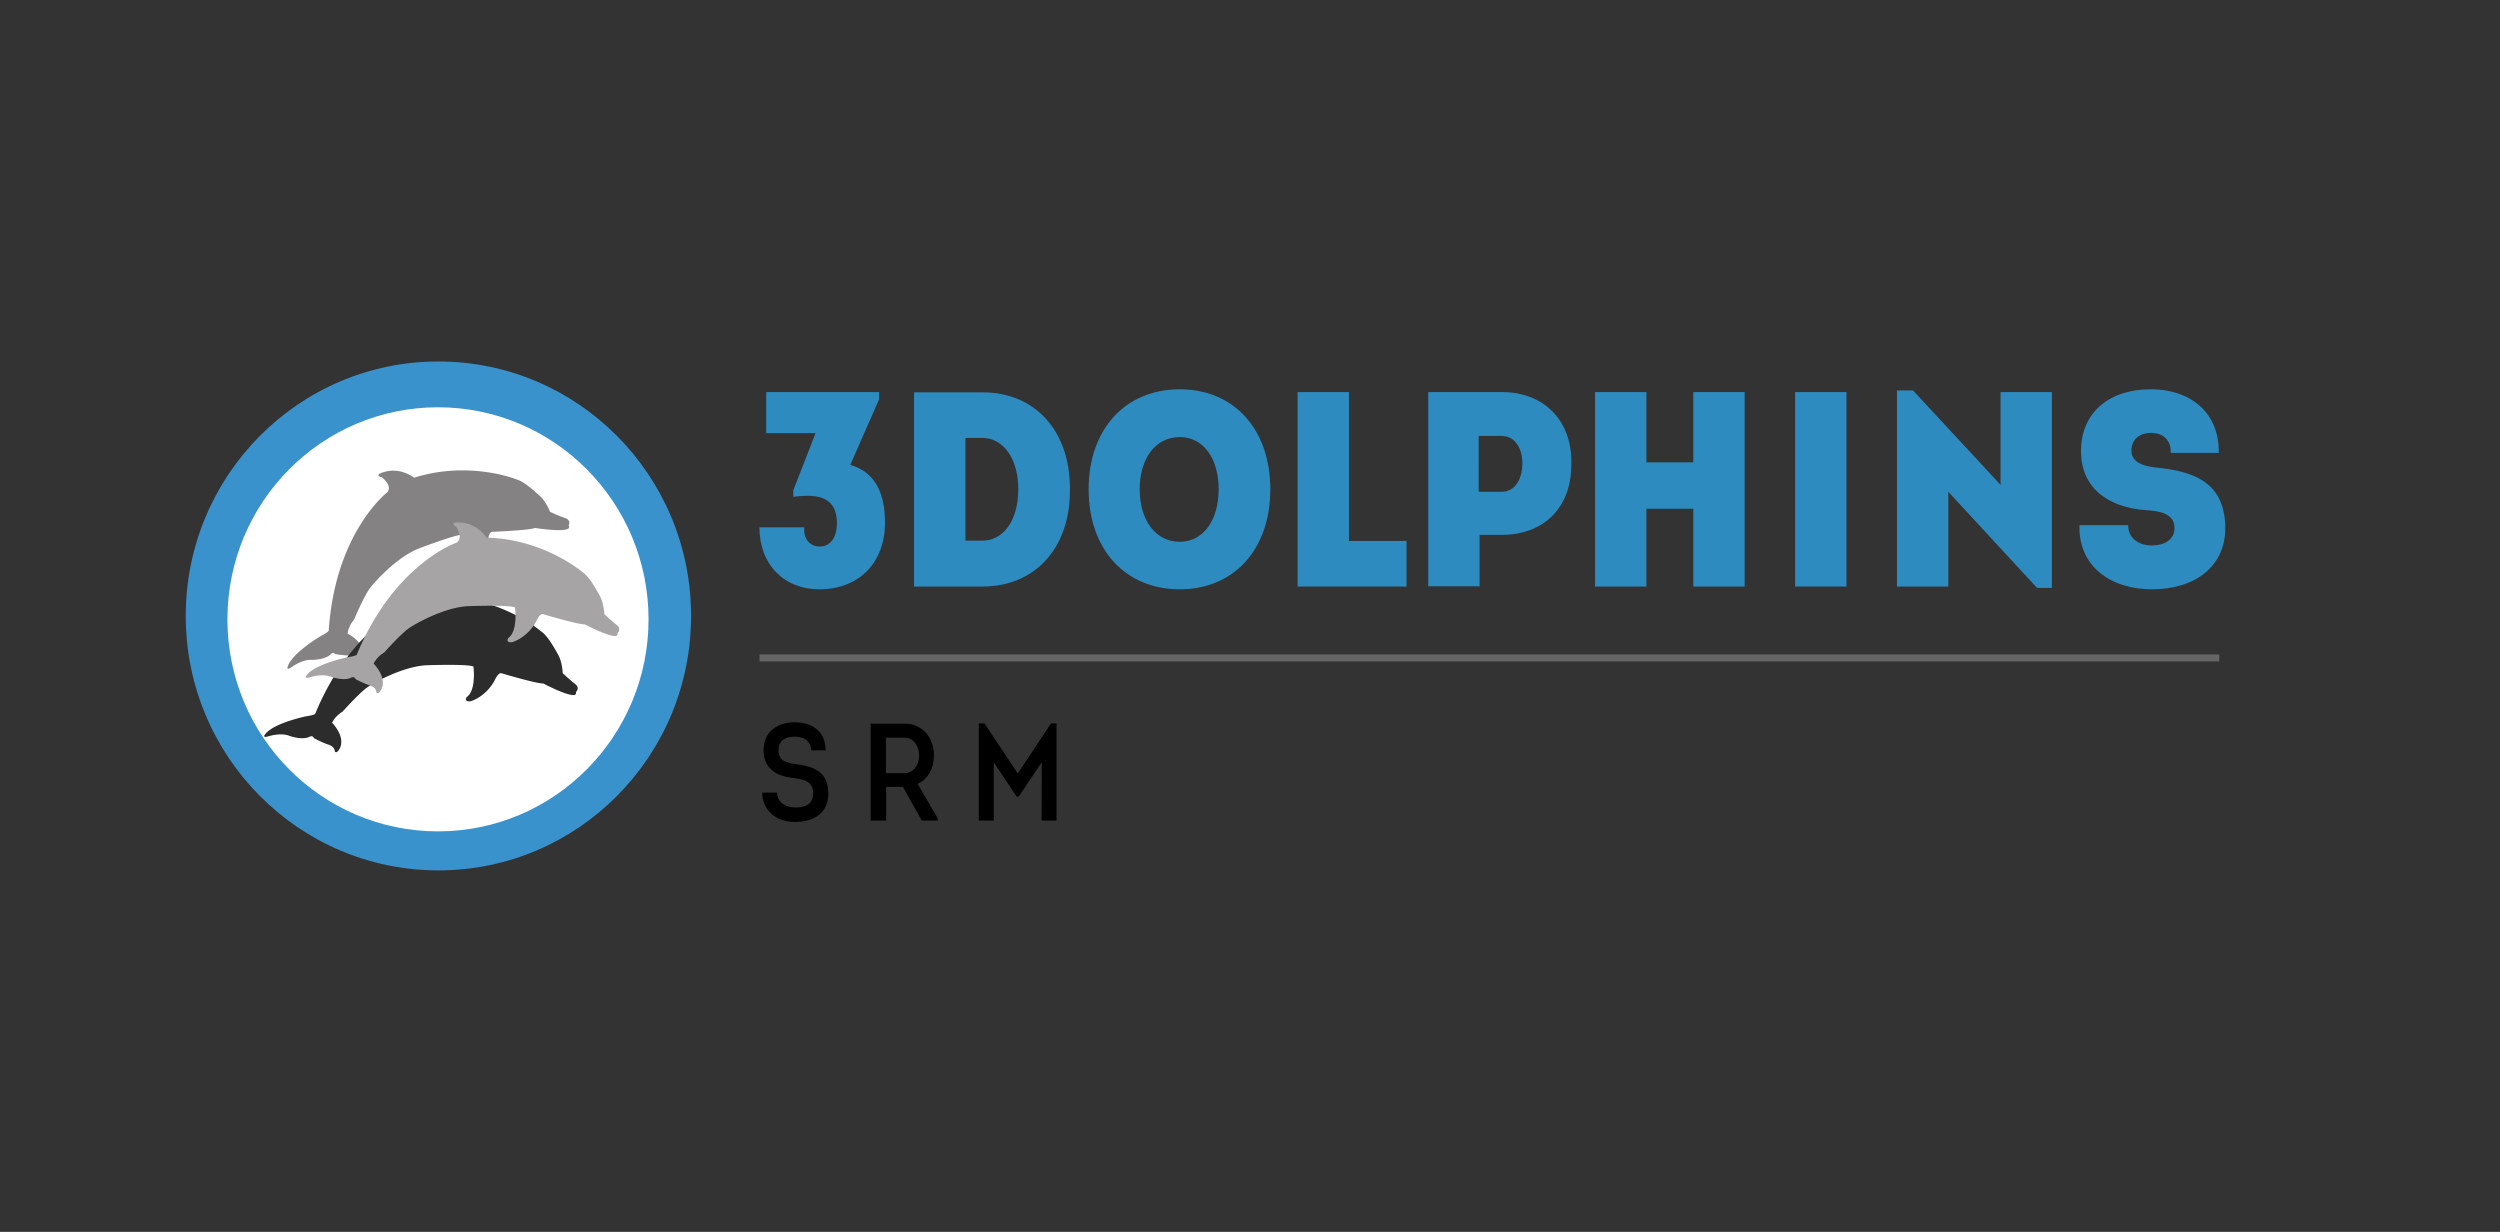 <svg id="Layer_1" data-name="Layer 1" xmlns="http://www.w3.org/2000/svg" viewBox="0 0 5070.71 2498.6"><rect x="0" y="0" width="5070.71" height="2498.6" fill="#333333" stroke="none"/><defs><style>.cls-1{fill:#3a92cc;}.cls-2{fill:#fff;}.cls-3{fill:#848282;}.cls-4{fill:#2c2c2c;}.cls-5{fill:#a6a4a4;}.cls-6{fill:#666;}.cls-7{fill:#2e8bbf;}</style></defs><path class="cls-1" d="M889.22,1765.4c-283,0-512.48-231.07-512.48-516.1S606.19,733.2,889.22,733.2s512.48,231.06,512.48,516.1S1172.25,1765.4,889.22,1765.4Z"/><path class="cls-2" d="M888.37,1686.26c-235.87,0-427.07-192.55-427.07-430.08S652.5,826.09,888.37,826.09s427.06,192.56,427.06,430.09S1124.23,1686.26,888.37,1686.26Z"/><path class="cls-3" d="M1153.19,1066s5.58-9.4-4.43-14.21c0,0-19.59-7.29-24.61-9.78a68.73,68.73,0,0,0-8.46-3.62s-7.3-20.51-21.23-33-32.55-29.3-48-33.4c0,0-95.2-38.23-206.58-3,0,0-31-25.56-69.8-8.34,0,0-8.11,4.73,4.4,7.29,0,0,22.19,16.83,11.23,30.37,0,0-105.58,81.14-118.89,280.24,0,0,1.76,2.33-15.63,11.22,0,0-64,37.56-68.19,65.4,0,0,.32,3.8,8.14-1.8,0,0,21.69-16.24,40.58-14.9,0,0,24.42.44,37.44-9.88,0,0,6-7.94,11-1.82,0,0,21.53,3.37,32,2.72,0,0,13.36-.67,16.61,9,0,0,5.27,4,7.23-7.37,0,0,8.28-24.34-31.1-46a55.51,55.51,0,0,1,12.92-27.89s20.05-47,31.29-62.53,58-66.8,102.95-83.18c0,0,75.68-28.86,87.9-27.17,0,0,21.47,43.47,6.79,63.18,0,0-2.85,11.72,10.48,5.2,0,0,26.06-17.72,32.5-56.1,0,0,1.34-19,9.49-17.93,0,0,74.66-3.09,85.68-7.83C1084.89,1070.8,1165,1083.49,1153.19,1066Z"/><path class="cls-4" d="M1168,1403.79s8.28-7.09.35-14.89c0,0-16.22-13.25-20.18-17.24a68.12,68.12,0,0,0-6.85-6.17s-.35-21.78-9.55-38.12-21.44-38.29-34.78-47.19c0,0-77.91-67.08-194.62-69.86,0,0-21.13-34.24-63.41-30.53,0,0-9.19,1.84,1.84,8.32,0,0,15.62,23.14.92,32.4,0,0-125.91,42.57-202.19,226.74,0,0,.93,2.78-18.38,5.56,0,0-72.6,14.8-85.46,39.79,0,0-.92,3.71,8.27.94,0,0,25.73-8.34,43.19-.94,0,0,23,8.34,38.6,2.78,0,0,8.27-5.55,11,1.86,0,0,19.31,10.18,29.42,13,0,0,12.86,3.69,12.86,13.88,0,0,3.68,5.54,9.19-4.63,0,0,15.63-20.36-14.71-53.69a55.22,55.22,0,0,1,21.14-22.21s34-37.94,49.63-49,76.28-44.43,124.07-45.36c0,0,80.87-2.78,91.9,2.78,0,0,6.43,48.12-13.78,62,0,0-6.44,10.18,8.26,8.33,0,0,30.34-8.33,48.71-42.57,0,0,7.36-17.6,14.72-13.9,0,0,71.67,21.3,83.62,20.38C1101.75,1386.18,1173.49,1424.16,1168,1403.79Z"/><path class="cls-5" d="M1252.31,1283.94s8.28-7.09.35-14.88c0,0-16.22-13.25-20.18-17.24a69.48,69.48,0,0,0-6.85-6.17s-.35-21.79-9.55-38.12-21.44-38.29-34.78-47.2c0,0-77.91-67.07-194.62-69.85,0,0-21.13-34.24-63.41-30.54,0,0-9.19,1.85,1.84,8.33,0,0,15.62,23.13.92,32.39,0,0-125.91,42.57-202.19,226.75,0,0,.93,2.78-18.38,5.55,0,0-72.6,14.81-85.46,39.8,0,0-.92,3.71,8.27.93,0,0,25.73-8.33,43.19-.93,0,0,23,8.34,38.6,2.78,0,0,8.27-5.55,11,1.86,0,0,19.31,10.17,29.42,12.95,0,0,12.86,3.7,12.86,13.89,0,0,3.68,5.54,9.19-4.63,0,0,15.63-20.36-14.71-53.69A55.22,55.22,0,0,1,779,1323.71s34-38,49.63-49,76.28-44.42,124.07-45.36c0,0,80.87-2.77,91.9,2.79,0,0,6.43,48.12-13.78,62,0,0-6.44,10.18,8.26,8.33,0,0,30.34-8.33,48.71-42.57,0,0,7.36-17.6,14.72-13.9,0,0,71.67,21.29,83.62,20.38C1186.11,1266.34,1257.85,1304.32,1252.31,1283.94Z"/><path d="M1576,1607.55c.84,22.17,20.2,30.31,37.32,30.31,16.84,0,35.93-4.49,35.93-28.9,0-25.82-21.89-28.63-39.86-30.87-30.31-3.09-60.61-16.56-60.61-55.57,0-40.41,30-57.53,62.86-57.53,34.24,0,62.86,16.84,62.86,57h-28.9c-1.41-21-17.4-27.78-34-27.78-14.87,0-32.56,5-32.56,27.5s16.84,25.25,35.65,28.34c34.52,4.49,65.39,14,65.39,59.22,0,43.5-34.52,57.81-66.52,57.81-33.11.84-66.79-18-67.63-59.5Z"/><path d="M1869.59,1664.24l-38.17-68.19h-34v68.19H1766V1467.8h68.76c37,0,59.5,28.9,59.5,64,0,27.22-12.63,49.11-33.12,58.09l40.69,69.6v4.77Zm-35.08-96c16.84,0,29.75-14.87,29.75-36.2,0-20.49-12.63-35.92-29.75-35.92H1796.9v72.12Z"/><path d="M2142.94,1664.24h-30.31l.28-118.15-46.59,69.6h-4.21l-46.58-69.6v118.15h-30.31v-197h11.5l67.64,101.59,67.35-101.59h11.23Z"/><rect class="cls-6" x="1540.61" y="1327.39" width="2960.72" height="14.13"/><path class="cls-7" d="M1631.25,1069.61c-1.81,23.11,10.84,38.88,31.91,38.88s34.32-18.59,34.32-47.33c0-60.28-50-58-88.51-53.52v-13l45.16-116.06h-100V795.23H1783v14.65l-58.4,133c56,16.34,70.44,65.92,70.44,117.75,0,81.13-53.59,134.66-133.06,134.66-71.65,0-121.63-50.15-121.63-125.65Z"/><path class="cls-7" d="M1993.11,795.8c106,0,177,77.75,177,194.94,1.8,119.44-69.85,198.88-177,198.88H1854V795.8Zm-1.2,300.86c43.95,0,73.45-41.69,73.45-104.8,0-61.41-30.1-103.67-73.45-103.67h-33.72v208.47Z"/><path class="cls-7" d="M2392.9,1195.26c-110.79,0-184.84-81.14-184.84-202.83S2282.11,789.6,2392.9,789.6c110.18,0,183.64,81.13,183.64,202.83S2503.08,1195.26,2392.9,1195.26Zm0-96.35c47.57,0,78.87-43.38,78.87-106.48s-31.3-105.92-78.87-105.92c-48.77,0-81.28,42.81-81.28,105.92S2344.13,1098.91,2392.9,1098.91Z"/><path class="cls-7" d="M2852.9,1189.62h-221V795.23h104.16v302H2852.9Z"/><path class="cls-7" d="M3046.17,795.23c86.7,0,143.9,59.72,140.89,147.62,0,87.33-56.6,142-140.89,142H3001v104.23H2896.85V795.23Zm0,202.27c24.68,0,41.54-23.1,41.54-57.47,0-33.81-16.86-55.78-41.54-55.78h-47V997.5Z"/><path class="cls-7" d="M3339.39,1031.87v157.75H3235.22V795.23h104.17V937.78h95.13V795.23h104.16v394.39H3434.52V1031.87Z"/><path class="cls-7" d="M3847.55,1189.62V791.85h32.51l177.62,191.56V795.23h104.16v397.21h-30.1l-180-194.94v192.12Z"/><path class="cls-7" d="M4316.58,1065.11c-.6,24.22,18.67,41.13,47.57,41.13,28.3,0,46.36-13,46.36-35.5,0-32.11-36.73-34.37-58.4-36.06-65.63-4.5-131.26-37.18-131.26-120,0-77.19,56.6-125.08,140.89-125.08,86.1,0,140.29,51.83,138.48,129h-97.54c1.81-24.23-14.45-40.57-39.13-40.57s-40.34,13.53-40.34,36.06c0,17.47,13.24,29.86,46.36,33.81,76.46,7.32,143.9,27.61,143.9,123.95,0,74.93-59,123.39-148.12,123.39-90.31,0-150.52-51.84-147.51-130.15Z"/><polygon class="cls-7" points="3745.19 795.23 3641.03 795.23 3641.03 878.62 3641.03 1106.24 3641.03 1189.62 3745.19 1189.62 3745.19 795.23"/></svg>